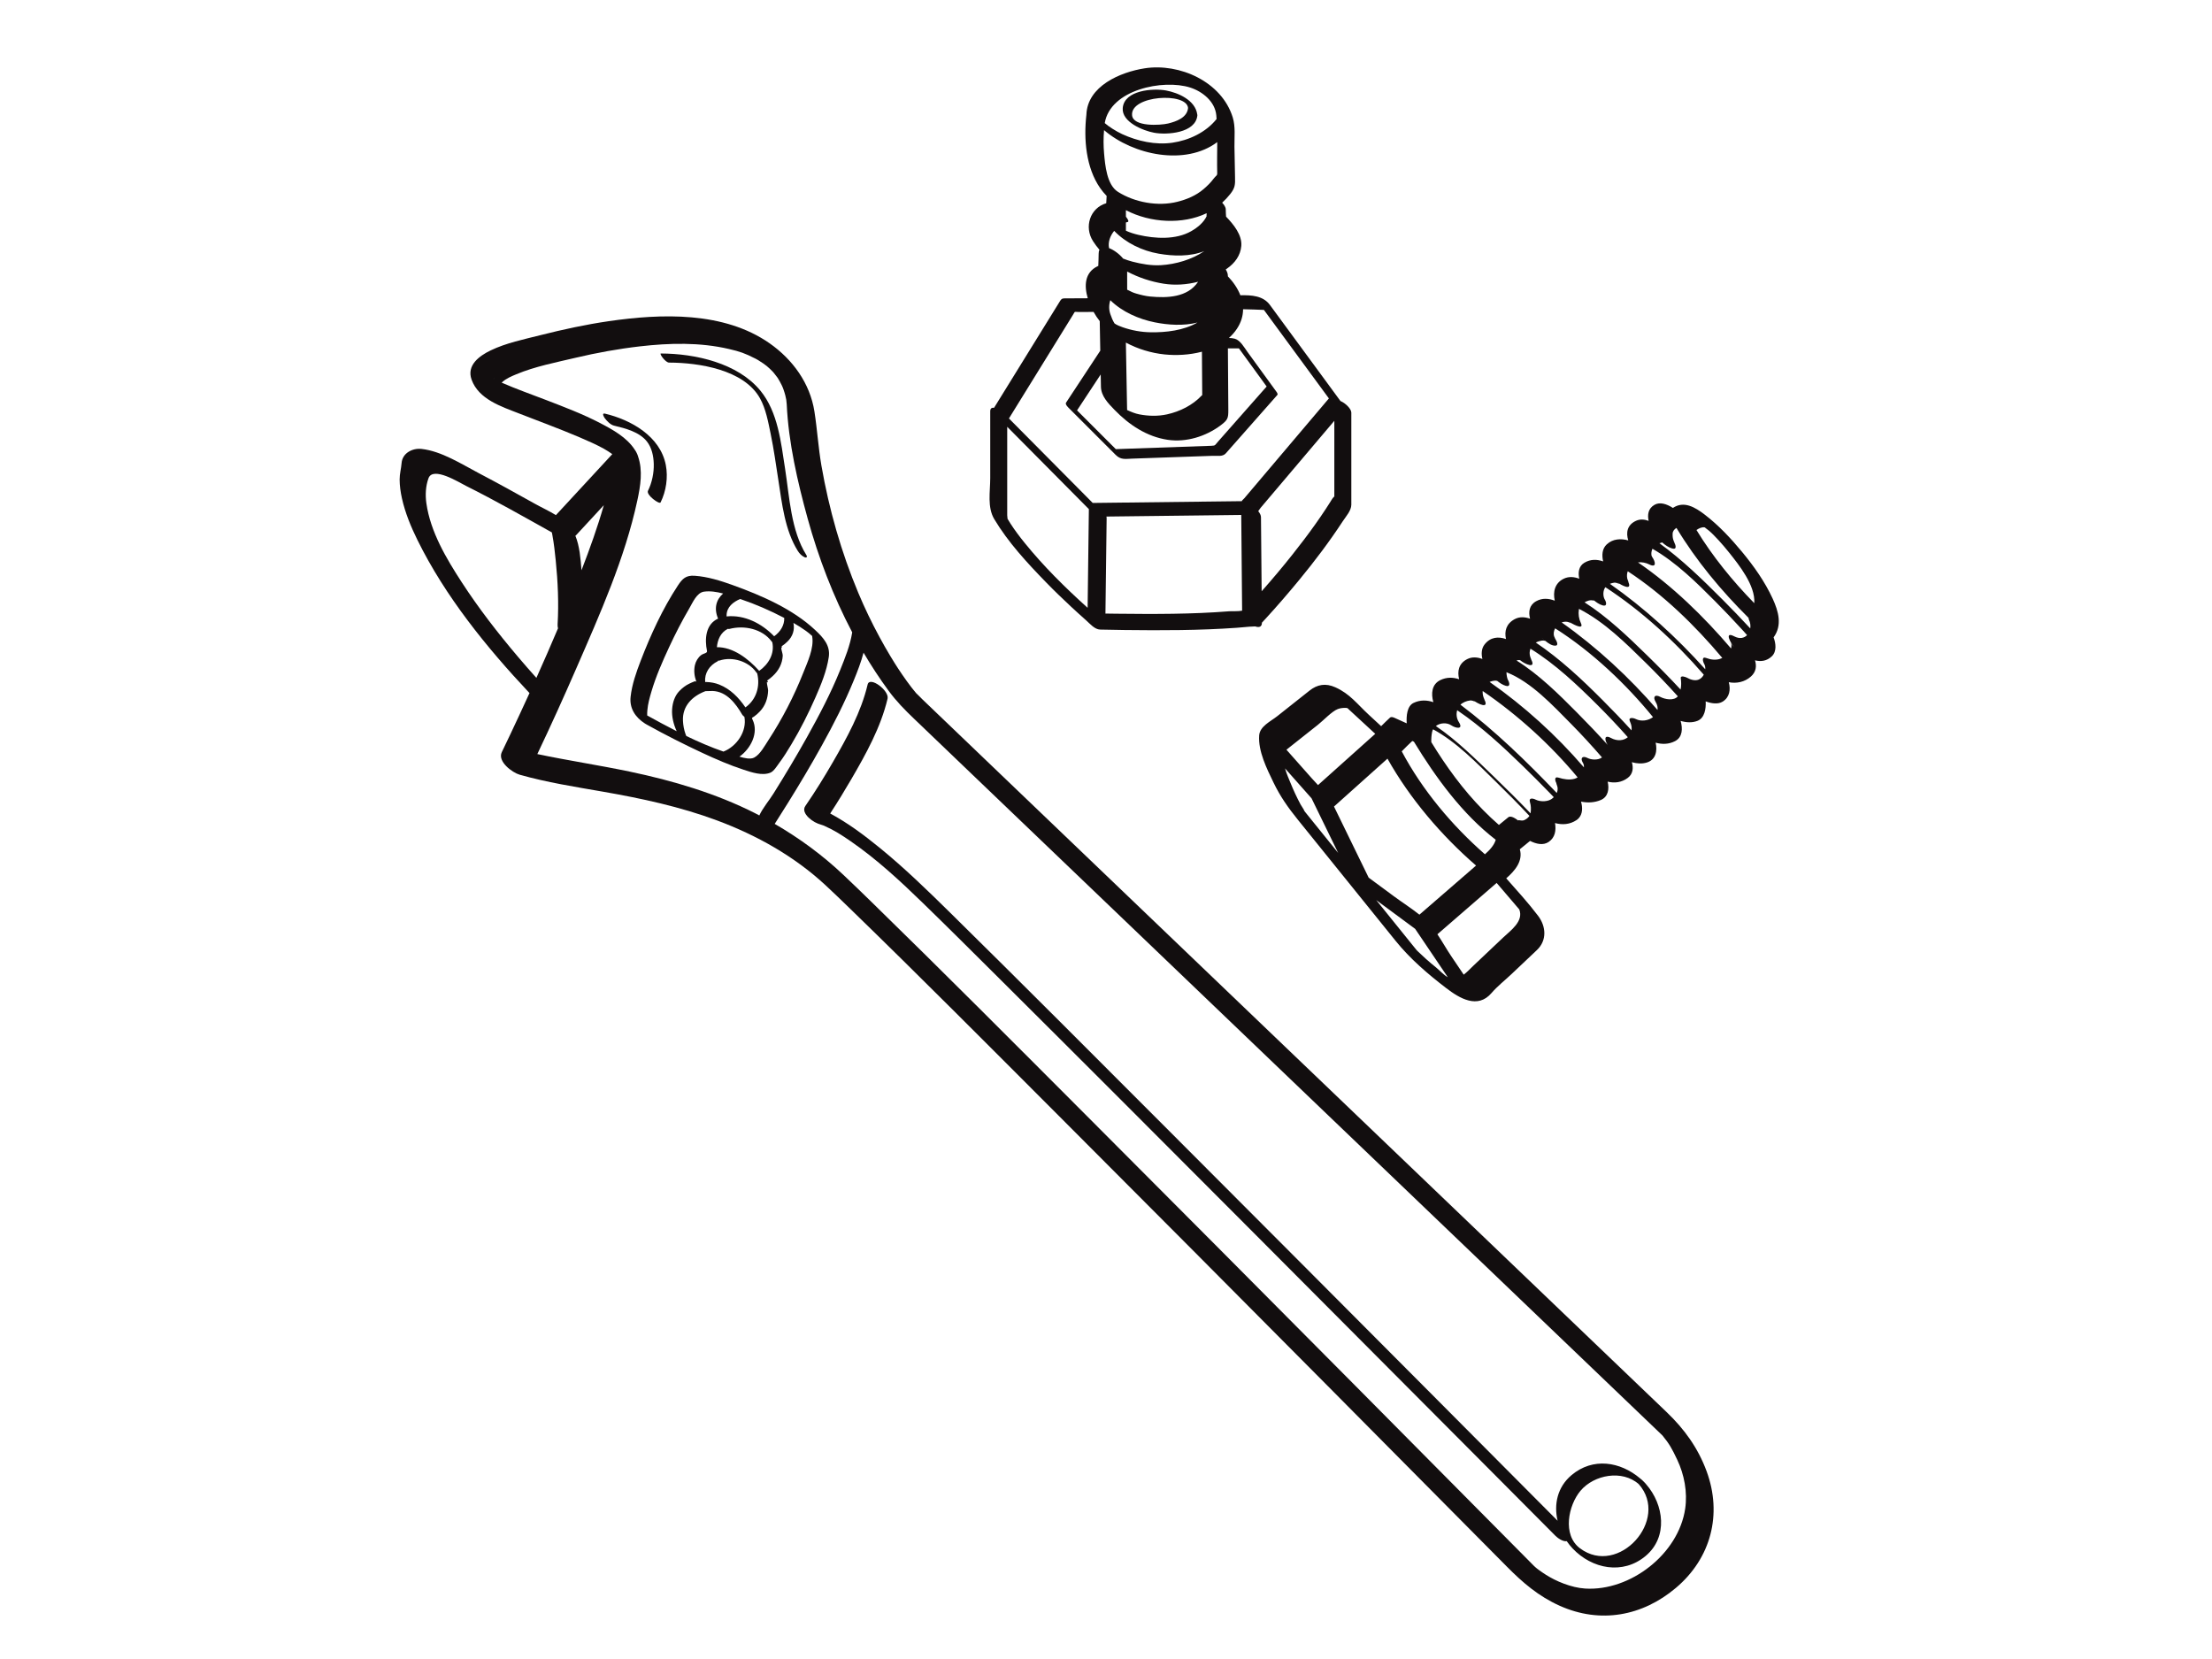 <?xml version="1.0" encoding="utf-8"?>
<!-- Generator: Adobe Illustrator 17.0.0, SVG Export Plug-In . SVG Version: 6.00 Build 0)  -->
<!DOCTYPE svg PUBLIC "-//W3C//DTD SVG 1.1//EN" "http://www.w3.org/Graphics/SVG/1.1/DTD/svg11.dtd">
<svg version="1.1" id="Layer_1" xmlns="http://www.w3.org/2000/svg" xmlns:xlink="http://www.w3.org/1999/xlink" x="0px" y="0px"
	 width="800px" height="600px" viewBox="0 0 800 600" enable-background="new 0 0 800 600" xml:space="preserve">
<g>
	<path fill="#120E0F" d="M617.215,532.092c-3.129-8.484-8.056-15.256-14.438-21.367c-7.104-6.804-14.209-13.607-21.313-20.411
		c-26.542-25.419-53.085-50.838-79.627-76.257c-31.357-30.03-62.714-60.061-94.072-90.091
		c-22.216-21.275-44.432-42.551-66.648-63.827c-2.49-2.385-4.98-4.77-7.47-7.155c-0.458-0.438-2.16-2.202-2.338-2.315
		c-2.339-2.78-4.435-5.792-6.44-8.81c0.023,0.022-1.035-1.609-1.229-1.918c-0.572-0.907-1.129-1.822-1.682-2.74
		c-1.349-2.237-2.632-4.513-3.877-6.81c-2.804-5.173-5.368-10.498-7.645-15.924c-6.189-14.752-10.618-30.302-13.354-46.057
		c-1.13-6.51-1.516-13.112-2.539-19.618c-1.6-10.176-7.846-18.768-16.198-24.623c-16.542-11.599-39.211-10.77-58.229-8.002
		c-8.304,1.209-16.53,2.991-24.662,5.05c-6.012,1.523-12.392,2.811-18.014,5.518c-4.114,1.981-8.752,5.379-6.886,10.567
		c2.561,7.12,10.763,9.731,17.167,12.235c7.209,2.819,14.481,5.475,21.609,8.497c2.961,1.255,6.711,2.93,9.069,4.259
		c1.037,0.584,2.034,1.233,3.003,1.922c0.003,0.021,0.006,0.043,0.009,0.065c-6.785,7.339-13.57,14.678-20.356,22.018
		c-2.522-1.541-5.28-2.805-7.664-4.14c-6.684-3.744-13.394-7.445-20.178-11.006c-6.338-3.326-13.556-8.002-20.779-8.794
		c-3.278-0.36-6.923,1.529-7.192,5.114c-0.151,2.01-0.722,3.889-0.709,5.96c0.014,2.293,0.332,4.541,0.827,6.777
		c1.164,5.245,3.238,10.266,5.604,15.07c10.031,20.374,24.967,38.835,40.535,55.379c-2.318,5.075-4.671,10.134-7.056,15.174
		c-0.977,2.065-1.959,4.129-2.959,6.183c-1.669,3.427,3.868,7.435,6.445,8.166c9.794,2.781,20.014,4.38,30.024,6.123
		c14.063,2.449,28.061,5.451,41.464,10.454c14.351,5.357,27.858,12.944,39.133,23.384c3.062,2.836,6.058,5.744,9.053,8.65
		c25.422,24.668,50.394,49.808,75.43,74.866c32.49,32.52,64.904,65.114,97.294,97.734c21.563,21.717,43.115,43.447,64.649,65.193
		c5.747,5.803,11.425,10.712,19.1,14.159c14.648,6.579,29.916,3.794,42.06-6.481C618.858,563.503,622.939,547.61,617.215,532.092z
		 M178.9,137.168C178.45,136.83,178.278,136.516,178.9,137.168L178.9,137.168z M208.353,193.559
		c3.343-3.615,6.685-7.231,10.028-10.846c-2.274,7.969-5.089,15.791-8.072,23.527c-0.318-4.121-0.678-8.732-2.212-12.466
		C208.187,193.713,208.274,193.644,208.353,193.559z M187.293,237.491c-7.255-8.559-14.146-17.445-20.263-26.857
		c-5.609-8.633-11.366-18.283-12.83-28.647c-0.419-2.967-0.269-6.187,0.773-9.022c1.621-4.415,11.012,1.486,13.638,2.797
		c10.514,5.25,20.724,11.071,30.983,16.796c0.059,0.304,0.116,0.608,0.172,0.912c0.572,3.07,0.917,6.184,1.229,9.289
		c0.769,7.644,1.121,15.389,0.671,23.063c-0.029,0.487,0.025,0.964,0.144,1.427c-2.537,6.002-5.144,11.976-7.816,17.919
		C191.724,242.64,189.49,240.082,187.293,237.491z M274.619,294.915c-0.506-0.264-1.004-0.54-1.515-0.799
		c-14.242-7.203-29.759-11.786-45.336-15.049c-11.106-2.326-22.333-4.008-33.435-6.347c4.906-10.296,9.606-20.695,14.159-31.149
		c8.493-19.498,17.505-39.658,22.001-60.537c1.132-5.257,2.059-10.83,0.263-15.976c-0.115-0.415-0.272-0.817-0.458-1.178
		c-0.175-0.399-0.413-0.798-0.691-1.186c-2.886-4.515-8.059-7.34-12.666-9.737c-6.212-3.231-12.816-5.73-19.339-8.248
		c-5.387-2.08-10.875-3.998-16.17-6.324c0.098-0.089,0.198-0.179,0.297-0.267c1.413-1.26,3.292-2.045,5.019-2.768
		c6.722-2.815,14.333-4.28,21.408-5.955c7.68-1.818,15.449-3.228,23.29-4.13c10.685-1.228,21.679-1.501,32.167,0.948
		c4.03,0.941,5.698,1.507,9.592,3.483c0.14,0.071,0.276,0.147,0.415,0.221c0.163,0.094,0.468,0.266,0.599,0.344
		c0.62,0.372,1.223,0.771,1.819,1.18c0.241,0.165,0.96,0.712,1.238,0.916c0.375,0.319,0.746,0.645,1.108,0.979
		c0.389,0.36,0.761,0.739,1.129,1.119c0.144,0.167,0.287,0.335,0.428,0.505c0.357,0.428,0.694,0.872,1.025,1.32
		c0.132,0.179,0.227,0.306,0.301,0.403c0.016,0.027,0.029,0.048,0.05,0.081c0.518,0.826,0.981,1.684,1.409,2.559
		c0.069,0.142,0.192,0.417,0.297,0.65c0.115,0.295,0.234,0.589,0.341,0.887c0.252,0.705,0.468,1.422,0.66,2.145
		c0.083,0.313,0.265,1.223,0.343,1.58c0.08,0.555,0.144,1.112,0.169,1.671c0.639,13.802,3.905,28.005,7.568,41.285
		c3.895,14.122,9.222,28.083,16.112,41.158c-0.742,4.71-2.659,9.422-4.352,13.627c-3.381,8.394-7.629,16.439-12.032,24.335
		c-3.843,6.891-7.912,13.654-12.09,20.346C278.193,289.486,275.892,292.157,274.619,294.915z M609.471,545.636
		c-2.418,16.406-19.834,29.884-36.154,28.888c-2.583-0.158-5.259-0.853-7.679-1.752c-2.63-0.978-4.747-2.113-6.449-3.174
		c-0.828-0.516-1.63-1.072-2.422-1.64c-0.301-0.216-0.595-0.441-0.89-0.665c-0.389-0.318-0.783-0.642-1.136-0.999
		c-1.12-1.132-2.241-2.264-3.362-3.396c-20.41-20.612-40.836-41.209-61.272-61.796c-32.265-32.501-64.556-64.977-96.915-97.384
		c-25.915-25.953-51.79-51.957-78.049-77.564c-3.371-3.288-6.75-6.57-10.177-9.801c-7.552-7.121-15.85-13.213-24.781-18.381
		c0.189-0.298,0.377-0.596,0.566-0.894c1.405-2.208,2.803-4.421,4.187-6.642c4.252-6.822,8.361-13.734,12.261-20.763
		c4.268-7.69,8.288-15.551,11.62-23.696c1.293-3.158,2.595-6.503,3.492-9.926c2.807,4.761,5.831,9.382,9.094,13.816
		c2.746,3.732,5.787,6.833,9.112,10.017c19.182,18.37,38.363,36.739,57.544,55.109c30.766,29.463,61.53,58.926,92.295,88.389
		c28.392,27.191,56.784,54.382,85.177,81.573c8.945,8.567,17.89,17.134,26.836,25.7c2.396,2.295,4.793,4.59,7.19,6.885
		c0.563,0.539,1.125,1.078,1.688,1.617c2.492,3.045,3.393,4.663,5.324,8.731C609.148,533.316,610.35,539.669,609.471,545.636z"/>
	<path fill="#120E0F" d="M241.961,131.137c10.873,0.027,27.115,2.559,32.894,12.908c2.141,3.833,2.986,8.633,3.867,12.883
		c1.137,5.489,1.903,11.052,2.763,16.589c1.332,8.582,2.36,18.266,7.08,25.777c0.567,0.902,1.388,1.743,2.363,2.203
		c0.731,0.345,1.169-0.017,0.705-0.756c-5.583-8.886-6.115-21.063-7.688-31.163c-1.491-9.572-2.581-20.553-8.939-28.292
		c-8.22-10.007-23.599-13.408-35.999-13.439C238.35,127.846,240.662,131.133,241.961,131.137z"/>
	<path fill="#120E0F" d="M233.967,159.678c1.775,2.259,2.393,5.263,2.475,8.069c0.095,3.253-0.632,6.813-2.088,9.742
		c-0.764,1.534,4.151,5.022,4.542,4.236c2.031-4.083,2.762-9.079,1.905-13.54c-1.991-10.372-12.558-16.346-21.996-18.586
		c-1.31-0.311-0.388,1.24-0.05,1.687c0.769,1.017,2.036,2.347,3.334,2.655C226.163,154.908,231.243,156.213,233.967,159.678z"/>
	<path fill="#120E0F" d="M299.736,237.649c0.633-4.219-1.99-7.048-4.91-9.782c-8.185-7.662-19.466-12.522-29.876-16.274
		c-4.389-1.582-9.011-3.027-13.692-3.359c-3.165-0.224-4.446,1.035-6.082,3.518c-5.528,8.388-9.865,17.869-13.463,27.22
		c-1.607,4.176-3.15,8.557-3.644,13.028c-0.461,4.174,1.696,7.432,5.193,9.675c0.072,0.046,0.18,0.109,0.306,0.177
		c0.136,0.083,0.272,0.167,0.409,0.243c6.543,3.635,13.236,7.027,20.019,10.19c4.858,2.266,9.807,4.417,14.906,6.084
		c2.883,0.941,6.752,2.305,9.727,1.072c1.278-0.53,2.334-2.364,3.126-3.416c1.634-2.173,3.072-4.496,4.468-6.827
		c3.268-5.453,6.144-11.158,8.701-16.976C296.959,247.592,298.982,242.681,299.736,237.649z M267.702,216.638
		c0.052,0.018,0.104,0.036,0.155,0.053c5.427,1.828,10.695,4.143,15.775,6.789c0.096,2.671-1.4,5.028-3.65,6.639
		c-4.492-4.654-10.707-7.835-17.202-7.185c-0.002-0.152-0.007-0.303-0.003-0.456C262.857,219.502,265.185,217.69,267.702,216.638z
		 M263.243,227.415c0.209,0.065,0.403,0.087,0.569,0.043c5.368-1.404,11.844-0.029,15.249,4.512
		c0.079,0.106,0.164,0.213,0.252,0.321c0.877,4.111-1.31,7.919-4.735,10.336c-4.011-4.47-9.488-8.631-15.303-8.562
		C259.509,231.384,260.619,228.742,263.243,227.415z M273.856,243.561c1.142,4.693-0.349,9.497-4.264,12.277
		c-2.405-3.533-5.43-6.651-9.481-8.258c-1.474-0.584-3.025-0.867-4.605-0.928c-0.157-0.007-0.315,0.001-0.472,0.003
		c-0.288-3.176,1.478-6.007,4.613-7.551c0.039-0.072,0.052-0.145,0.056-0.218c0.163,0.053,0.318,0.074,0.455,0.027
		c4.631-1.564,10.472,0.203,13.263,4.105C273.555,243.205,273.707,243.382,273.856,243.561z M244.736,264.459
		c-3.614-1.836-7.172-3.766-10.669-5.699c-0.036-0.649,0.009-1.305,0.065-1.948c0.194-2.248,0.809-4.467,1.444-6.623
		c1.634-5.546,3.987-10.901,6.42-16.135c2.234-4.807,4.663-9.537,7.345-14.111c1.187-2.025,2.652-5.6,5.261-5.965
		c2.209-0.309,4.593,0.062,6.929,0.676c-2.54,2.203-3.386,5.429-1.828,9.075c-4.509,2.029-4.901,7.361-4.005,11.698
		c0.173,0.836-1.24,0.837-2.121,1.504c-1.113,0.843-1.947,2.248-2.251,3.602c-0.443,1.979-0.215,3.944,0.456,5.844
		c0.228,0.645,0.08-0.179-0.597,0.06c-0.635,0.224-1.241,0.514-1.849,0.799c-1.37,0.641-2.562,1.578-3.613,2.652
		c-1.721,1.758-2.479,4.236-2.646,6.632C242.891,259.174,243.61,262.005,244.736,264.459z M261.647,271.823
		c-4.554-1.577-9.036-3.513-13.436-5.639c-0.121-0.29-0.232-0.561-0.282-0.699c-0.55-1.532-0.836-3.124-0.922-4.747
		c-0.287-5.406,3.393-8.991,8.132-10.775c0.845,0.032,1.715-0.096,2.608-0.062c5.045,0.196,8.349,4.536,10.666,8.531
		c0.172,0.297,0.468,0.572,0.808,0.802C270.201,264.399,266.565,269.877,261.647,271.823z M290.495,243.363
		c-3.35,8.468-7.621,16.726-12.605,24.348c-1.282,1.959-2.961,5.131-5.114,6.271c-1.365,0.722-3.564,0.211-5.35-0.323
		c4.142-2.938,7.037-8.662,4.749-13.381c-0.405-0.836-0.193-0.619,0.555-1.136c0.757-0.523,1.427-1.154,2.064-1.815
		c1.986-2.062,2.915-4.746,3.008-7.565c0.021-0.629-0.475-2.25-0.458-3.135c0.361,0.205,0.613,0.268,0.255-0.233
		c-0.053-0.074-0.108-0.149-0.162-0.223c0.025-0.04,0.054-0.074,0.09-0.098c0.711-0.473,1.358-1.031,1.985-1.608
		c2.117-1.946,3.438-4.463,3.577-7.34c0.029-0.61-0.473-1.935-0.547-2.755c0.242-0.08,0.253-0.351,0.165-0.658
		c0.763-0.475,1.441-1.065,2.087-1.686c1.933-1.861,2.676-4.252,2.163-6.741c1.562,0.892,3.098,1.845,4.546,2.899
		c0.752,0.548,1.478,1.134,2.104,1.72c0.08,0.075,0.115,0.093,0.13,0.095c-0.01,0.013-0.018,0.059,0.006,0.199
		C294.468,234.403,291.987,239.591,290.495,243.363z"/>
	<path fill="#120E0F" d="M594.476,535.858c-0.358-0.372-0.802-0.804-1.281-1.156c-7.207-6.116-17.087-7.702-24.81-1.216
		c-5.183,4.354-6.445,10.632-5.059,16.51c-14.826-14.909-29.658-29.811-44.493-44.711c-31.995-32.133-64.006-64.252-96.053-96.334
		c-26.319-26.347-52.603-52.736-79.141-78.864c-8.242-8.114-16.531-16.17-25.507-23.484c-5.612-4.574-11.483-8.965-17.881-12.395
		c2.659-4.051,5.183-8.196,7.621-12.38c5.301-9.1,10.695-18.816,13.128-29.143c0.691-2.932-6.472-8.252-7.209-5.122
		c-2.348,9.966-7.481,19.269-12.567,28.065c-3.129,5.411-6.434,10.747-9.978,15.898c-1.86,2.702,3.272,6.254,5.437,6.589
		c-0.292-0.045-0.477-0.075-0.586-0.094c0.128,0.025,0.331,0.068,0.514,0.122c0.295,0.086,0.586,0.188,0.875,0.291
		c0.26,0.093,0.403,0.143,0.481,0.168c0.005,0.008,0.075,0.045,0.325,0.156c3.442,1.521,6.239,3.338,9.283,5.434
		c9.482,6.528,17.984,14.413,26.224,22.419c9.198,8.936,18.279,17.996,27.372,27.039c30.81,30.638,61.499,61.398,92.184,92.161
		c28.988,29.062,57.955,58.144,86.909,87.24c7.436,7.472,14.87,14.945,22.303,22.419c0.724,0.728,2.692,2.178,4.058,1.908
		c0.64,0.928,1.345,1.811,2.118,2.63c7.05,7.469,18.214,9.626,26.428,2.727c8.196-6.885,6.595-18.58,0.205-25.9
		C595.07,536.453,594.722,536.097,594.476,535.858z M571.437,559.978c-6.488-4.841-4.221-15.589,0.165-20.811
		c4.914-5.851,15.121-7.691,21.073-2.407C604.029,549.549,585.386,570.388,571.437,559.978z"/>
	<path fill="#120E0F" d="M296.097,298.022C295.949,297.993,295.902,297.989,296.097,298.022L296.097,298.022z"/>
</g>
<g>
	<path fill="#120E0F" d="M484.793,145.033c-5.877-8.004-11.753-16.008-17.63-24.012c-2.625-3.575-5.25-7.15-7.874-10.725
		c-2.46-3.35-6.628-3.601-10.691-3.507c-0.966-2.494-2.576-4.825-4.524-6.851c-0.001-0.081-0.003-0.161-0.003-0.242
		c0-0.702-0.291-1.476-0.767-2.251c0.156-0.106,0.318-0.206,0.473-0.315c2.813-1.975,4.861-4.694,5.155-8.174
		c0.332-3.938-2.752-7.758-5.506-10.604c-0.054-0.883-0.111-1.759-0.111-2.602c0-0.797-0.578-1.663-1.299-2.445
		c1.051-0.959,2.027-2.003,2.92-3.127c1.794-2.257,1.796-3.476,1.73-6.142c-0.089-3.655-0.158-7.311-0.209-10.967
		c-0.048-3.479,0.423-7.222-0.615-10.591c-3.998-12.968-19.267-19.73-31.863-17.765c-8.807,1.374-20.736,6.421-21.071,16.81
		c-1.002,8.765-0.181,19.055,4.958,26.473c0.707,1.02,1.502,1.973,2.366,2.866c-0.042,0.868-0.102,1.755-0.145,2.645
		c-5.839,1.713-8.098,8.549-4.772,13.726c0.699,1.089,1.474,2.122,2.311,3.101c-0.179,0.361-0.282,0.828-0.281,1.423
		c0.001,1.456-0.087,2.947-0.131,4.431c-0.064,0.02-0.128,0.038-0.189,0.066c-4.815,2.273-4.94,7.185-3.617,11.62
		c-2.501,0.012-5.003,0.024-7.503,0.036c-1.42,0.007-1.833-0.151-2.544,1c-2.595,4.199-5.191,8.399-7.786,12.598
		c-5.349,8.655-10.697,17.311-16.046,25.966c-0.81-0.118-1.397,0.218-1.397,1.298c0,8.058,0,16.116,0,24.174
		c0,4.889-1.126,10.495,1.471,14.831c5.034,8.408,11.884,15.796,18.673,22.788c2.957,3.046,6.018,5.99,9.122,8.885
		c1.793,1.673,3.617,3.313,5.449,4.942c1.338,1.19,3.06,3.255,5.031,3.307c2.937,0.078,5.874,0.122,8.812,0.158
		c13.55,0.169,27.149,0.152,40.67-0.812c1.503-0.108,3.003-0.24,4.502-0.388c0.496-0.049,1.33-0.029,2.108-0.103
		c1.332,0.475,2.426,0.239,2.426-1.362c0.433-0.465,0.869-0.929,1.299-1.398c4.208-4.579,8.268-9.292,12.22-14.092
		c5.6-6.802,10.922-13.845,15.747-21.22c1.141-1.744,3.064-3.809,3.064-5.958c0-1.453,0-2.905,0-4.357c0-9.294,0-18.589,0-27.883
		c0-0.347,0-0.694,0-1.041C488.723,147.837,486.553,145.757,484.793,145.033z M430.448,31.662c4.481,1.431,8.981,5.077,9.446,10.036
		c0.042,0.444,0.066,0.892,0.099,1.339c-3.831,4.842-10.039,7.723-15.995,8.58c-6.125,0.881-12.579-0.559-18.143-3.108
		c-2.166-0.992-4.999-2.806-6.305-3.993C401.536,32.416,420.663,28.537,430.448,31.662z M399.307,55.48
		c-0.244-2.781-0.261-5.625-0.006-8.417c10.596,9.103,29.406,12.979,40.932,4.337c-0.012,3.766-0.106,7.543-0.009,11.254
		c0.024,0.923-0.501,0.877-1.28,1.938c-1.049,1.428-2.33,2.666-3.67,3.815c-2.716,2.328-6.061,3.718-9.495,4.579
		c-7.013,1.757-15.366,0.236-21.463-3.604C400.288,66.845,399.679,59.71,399.307,55.48z M403.1,116.993
		c-0.677-1.047-1.125-2.224-1.531-3.395c-0.57-1.644-0.536-3.422-0.006-5.027c4.281,4.232,10.31,6.843,16.043,8.003
		c4.81,0.973,10.46,1.359,15.471,0.072c-4.973,2.89-11.431,3.616-16.914,3.529c-3.458-0.054-6.847-0.677-10.111-1.808
		C405.07,118.026,403.974,117.594,403.1,116.993z M403.285,117.283C403.379,117.406,403.403,117.452,403.285,117.283
		L403.285,117.283z M407.827,104.872c-0.058-0.037-0.116-0.074-0.173-0.111c-0.001-0.443-0.001-0.886-0.001-1.329
		c-0.001-1.742-0.003-3.485-0.004-5.227c4.146,2.2,8.694,3.676,13.189,4.395c4.074,0.652,8.372,0.364,12.471-0.696
		c-0.018,0.026-0.035,0.05-0.055,0.08c-3.783,5.614-11.178,5.834-17.248,5.259c-1.716-0.163-3.397-0.584-5.047-1.063
		c-0.606-0.175-0.922-0.293-1.494-0.531C409.285,105.575,407.718,104.772,407.827,104.872z M421.116,128.179
		c4.234,0.444,9.076,0.216,13.578-0.981c0.023,3.274,0.046,6.548,0.068,9.823c0.011,1.63,0.023,3.26,0.034,4.891
		c0.003,0.324,0.005,0.648,0.007,0.972c-0.045,0.024-0.108,0.072-0.209,0.18c-3.278,3.496-7.881,5.771-12.508,6.793
		c-3.303,0.73-6.756,0.635-10.059,0c-1.455-0.279-2.845-0.861-4.187-1.468c-0.07-0.031-0.139-0.074-0.209-0.109
		c-0.016-0.877-0.031-1.753-0.048-2.63c-0.131-7.228-0.262-14.455-0.394-21.683c-0.001-0.022-0.007-0.046-0.008-0.068
		C411.529,126.238,416.387,127.684,421.116,128.179z M419.856,95.906c-3.462,0.209-6.972-0.419-10.309-1.28
		c-1.144-0.296-2.258-0.678-3.356-1.106c-1.318-1.624-3.317-3.116-5.084-3.787c-0.456-2.204,0.421-4.47,1.851-6.237
		c4.247,4.405,10.133,7.207,16.1,8.253c5.286,0.926,11.39,1.106,16.487-0.928C431.043,93.901,425.211,95.583,419.856,95.906z
		 M430.782,83.628c-5.545,3.157-13.044,2.707-19.027,1.32c-1.521-0.353-3.103-0.832-4.554-1.512c0-0.994,0-1.988,0-2.981
		c0.19-0.058,0.381-0.109,0.568-0.144c0.699-0.133,0.115-1.086-0.568-1.935c0-0.789,0-1.577,0-2.365
		c8.908,4.667,20.575,5.225,29.191,1.099c0,0.096,0,0.191,0,0.287c0,0.379-0.118,1.071,0.067,0.657
		C435.366,80.497,433.043,82.34,430.782,83.628z M398.168,139.842c0.063,3.427,2.604,6.003,4.903,8.377
		c5.253,5.423,11.669,9.713,19.242,10.843c6.692,0.999,13.81-1.227,19.156-5.237c2.559-1.919,2.792-2.578,2.771-5.569
		c-0.051-7.42-0.104-14.84-0.155-22.26c1.33,0,2.66,0,3.989,0c3.343,4.596,6.685,9.193,10.027,13.789
		c-3.693,4.186-7.387,8.372-11.08,12.557c-2.151,2.437-4.301,4.874-6.452,7.312c-1.19,1.349-0.933,1.518-2.424,1.57
		c-11.533,0.404-23.067,0.807-34.6,1.21c-4.671-4.671-9.343-9.343-14.015-14.015c2.853-4.331,5.704-8.662,8.556-12.993
		C398.114,136.898,398.141,138.37,398.168,139.842z M393.355,219.828c-8.104-7.297-15.887-14.982-22.754-23.463
		c-1.908-2.356-3.529-4.511-5.12-6.959c-0.379-0.584-0.739-1.18-1.091-1.78c0.043-0.096-0.117-0.772-0.117-1.277
		c0-1.328,0-2.655,0-3.983c0-4.049,0-8.097,0-12.145c0-5.289,0-10.578,0-15.868c9.843,9.925,19.688,19.85,29.531,29.775
		C393.655,196.029,393.505,207.929,393.355,219.828z M444.565,221.077c-13.558,1.077-27.23,1.029-40.822,0.879
		c-1.315-0.014-2.63-0.033-3.945-0.054c0.143-11.467,0.288-22.932,0.432-34.398c0.003-0.234-0.019-0.462-0.059-0.686
		c3.004-0.036,6.007-0.072,9.009-0.107c10.521-0.125,21.041-0.25,31.562-0.375c2.724-0.032,5.448-0.065,8.172-0.097
		c0.104,11.539,0.209,23.077,0.312,34.616C447.796,221.162,445.705,220.987,444.565,221.077z M450.024,180.208
		c-0.431,0.508-1.24,1.052-0.718,1.046c-0.642,0.008-1.283,0.015-1.926,0.023c-3.641,0.043-7.282,0.086-10.924,0.13
		c-10.521,0.125-21.041,0.25-31.562,0.375c-3.23,0.038-6.461,0.077-9.692,0.115c-10.102-10.185-20.202-20.37-30.303-30.554
		c5.088-8.233,10.175-16.467,15.263-24.7c2.626-4.25,5.253-8.499,7.879-12.749c0.922-1.493,0.334-1.047,2.144-1.056
		c1.776-0.008,3.552-0.017,5.327-0.025c0.654,1.178,1.403,2.29,2.231,3.337c0,0.015-0.006,0.024-0.006,0.04
		c0.065,3.546,0.128,7.093,0.193,10.639c-4.126,6.266-8.252,12.531-12.378,18.796c-0.437,0.664,0.918,1.86,1.289,2.231
		c5.553,5.553,11.105,11.106,16.658,16.659c1.872,1.871,3.507,1.442,5.942,1.357c4.813-0.169,9.626-0.337,14.44-0.506
		c4.893-0.171,9.787-0.342,14.68-0.513c1.683-0.059,3.624,0.411,4.788-0.909c5.885-6.669,11.769-13.337,17.653-20.006
		c0.325-0.368,0.65-0.737,0.975-1.105c0.303-0.344-0.274-1.066-0.449-1.307c-3.461-4.76-6.923-9.52-10.384-14.28
		c-1.156-1.591-2.55-4.186-4.572-4.746c-0.649-0.179-1.373-0.249-2.124-0.268c1.102-0.978,2.084-2.088,2.911-3.341
		c1.542-2.337,2.21-4.72,2.219-7.05c2.512,0.041,5.024,0.143,7.535,0.242c7.834,10.67,15.669,21.341,23.503,32.012
		C470.421,156.133,460.222,168.171,450.024,180.208z M482.578,170.661c0,3.039,0,6.077,0,9.116c0-0.754-1.435,1.726-1.394,1.662
		c-0.567,0.907-1.154,1.802-1.739,2.697c-1.186,1.813-2.424,3.592-3.672,5.362c-2.663,3.774-5.473,7.443-8.34,11.064
		c-3.586,4.529-7.317,8.944-11.141,13.274c-0.08-8.937-0.161-17.875-0.242-26.813c-0.006-0.663-0.398-1.43-0.991-2.167
		c0.373-0.504,0.697-1.004,0.862-1.199c1.943-2.294,3.887-4.588,5.83-6.882c6.943-8.196,13.886-16.391,20.829-24.586
		C482.578,158.347,482.578,164.504,482.578,170.661z"/>
	<path fill="#120E0F" d="M417.389,48.005c4.689,0.863,15.086,0.136,15.659-6.325c0.009-0.101-0.015-0.212-0.052-0.326
		c-0.7-5.099-6.85-7.815-11.28-8.63c-4.689-0.863-15.087-0.136-15.66,6.325C405.599,44.207,413.614,47.311,417.389,48.005z
		 M429.676,39.049c-0.31,3.502-4.289,4.91-7.207,5.615c-2.831,0.684-12.664,1.264-13.04-2.984
		C408.791,34.492,429.161,33.238,429.676,39.049z"/>
</g>
<path fill="#120E0F" d="M641.116,216.517c-2.825-6.15-6.814-11.772-11.116-16.967c-4.021-4.855-8.4-9.54-13.411-13.391
	c-3.596-2.764-7.607-5.115-11.556-2.46c-2.263-1.446-4.745-2.267-6.73-1.086c-2.227,1.325-2.527,3.543-2.049,5.763
	c-1.518-0.558-3.062-0.688-4.501-0.047c-3.32,1.477-3.736,4.342-2.865,7.112c-2.703-0.725-5.539-0.604-7.756,1.414
	c-1.733,1.577-1.846,3.962-1.331,6.189c-2.212-0.78-4.543-0.859-6.804,0.491c-2.052,1.226-2.315,3.555-1.835,5.765
	c-1.836-0.69-3.745-0.878-5.535-0.034c-3.326,1.569-4.037,4.812-3.322,7.979c-2.193-0.84-4.51-1.04-6.73,0.192
	c-2.545,1.413-2.832,3.902-2.208,6.328c-1.873-0.664-3.817-0.787-5.598,0.181c-3.079,1.674-3.723,4.378-3.107,7.175
	c-2.754-0.956-5.633-0.767-7.767,1.986c-1.13,1.458-1.192,3.384-0.767,5.223c-1.83-0.673-3.726-0.838-5.455,0.036
	c-3.172,1.604-3.657,4.437-2.955,7.292c-2.193-0.739-4.52-0.804-6.812,0.312c-3.137,1.527-3.38,4.947-2.513,7.977
	c-2.321-0.783-4.763-0.881-7.181,0.283c-2.343,1.126-2.631,4.764-2.446,7.38c-1.323-0.598-2.646-1.195-3.969-1.793
	c-0.51-0.231-1.535-0.784-2.092-0.27c-1.087,1.004-2.147,2.036-3.191,3.085c-1.484-1.37-2.967-2.74-4.451-4.111
	c-4.219-3.895-6.834-7.589-12.131-9.956c-3.511-1.568-6.495-1.034-9.312,1.197c-3.892,3.083-7.782,6.165-11.674,9.248
	c-2.41,1.909-6.311,3.661-6.544,6.966c-0.403,5.715,2.75,12,5.159,16.991c2.495,5.17,5.296,9.113,8.86,13.532
	c11.766,14.581,23.532,29.163,35.298,43.744c5.275,6.537,11.616,11.97,18.274,17.081c4.905,3.766,11.42,7.662,16.424,1.835
	c2.136-2.487,4.882-4.629,7.26-6.881c3.058-2.894,6.117-5.789,9.176-8.683c3.674-3.478,3.341-8.525,0.429-12.372
	c-3.562-4.706-7.597-9.117-11.525-13.563c3.116-2.719,6.149-6.254,4.912-10.512c1.233-1.008,2.465-2.016,3.698-3.023
	c2.24,1.115,4.755,1.726,6.767,0.346c2.337-1.604,2.706-4.234,2.263-6.805c2.637,0.725,5.369,0.543,7.793-1.079
	c0.254-0.169,0.47-0.361,0.67-0.56c0.061-0.009,0.091-0.045,0.096-0.102c1.469-1.564,1.452-3.903,0.846-6.008
	c2.399,0.477,4.854,0.39,7.146-0.581c2.717-1.15,3.108-4.052,2.486-6.645c2.493,0.607,5.06,0.311,7.267-1.353
	c1.922-1.449,2.08-3.612,1.484-5.683c1.798,0.511,3.698,0.651,5.453,0.106c3.254-1.01,3.82-4.27,3.151-7.169
	c2.332,0.647,4.757,0.619,7.018-0.555c2.742-1.422,2.813-4.573,2.01-7.321c2.022,0.604,4.175,0.748,6.13-0.027
	c2.557-1.013,3.088-4.357,2.943-7.03c2.054,0.765,4.443,1.15,6.156,0.08c2.544-1.589,2.899-4.408,2.197-7.013
	c2.826,0.552,5.759-0.075,7.983-2.036c1.933-1.705,2.122-3.818,1.507-5.865c2.135,0.52,4.258,0.276,6.102-1.493
	c1.779-1.707,1.448-4.633,0.615-6.822C644.653,226.142,643.213,221.083,641.116,216.517z M558.57,231.497
	c-0.417-0.327-0.846-0.762-1.005-0.906C557.854,230.854,558.195,231.171,558.57,231.497z M510.779,267.985
	c0.196,0.089,0.392,0.177,0.588,0.266c7.839,12.877,17.498,26.181,29.582,35.461c-0.542,1.992-2.246,3.79-3.901,5.253
	c-11.963-10.474-22.653-23.238-30.088-37.23C508.195,270.447,509.474,269.203,510.779,267.985z M465.418,271.02
	c3.747-2.968,7.494-5.936,11.241-8.905c1.999-1.584,5.004-4.822,7.136-5.663c0.952-0.375,1.972-0.453,2.983-0.439
	c0.193,0.035,0.385,0.068,0.578,0.103c0.132,0.13,0.282,0.278,0.454,0.446c0.066,0.061,0.132,0.122,0.198,0.182
	c1.405,1.298,2.811,2.596,4.216,3.893c1.718,1.587,3.435,3.172,5.153,4.759c-6.9,6.179-13.799,12.36-20.698,18.54
	c-0.782-0.84-1.564-1.672-2.308-2.511c-3.032-3.421-6.065-6.841-9.097-10.263C465.325,271.118,465.363,271.063,465.418,271.02z
	 M471.196,292.642c1.68,2.082-0.444-0.988-0.837-1.723c-1.341-2.508-2.537-5.082-3.61-7.715c-0.521-1.28-1.413-3.272-2.012-5.318
	c3.157,3.56,6.313,7.121,9.469,10.682c0.047,0.053,0.088,0.099,0.131,0.145c0.436,0.896,0.873,1.792,1.31,2.688
	c2.228,4.571,4.457,9.141,6.685,13.711c0.546,1.12,1.092,2.239,1.637,3.358C479.711,303.194,475.453,297.918,471.196,292.642z
	 M482.458,291.689c0.023-0.019,0.049-0.034,0.072-0.054c6.422-5.753,12.845-11.506,19.268-17.259
	c8.127,14.48,19.508,27.805,32.039,38.668c-6.829,5.919-13.658,11.838-20.487,17.757c-2.965-2.367-6.254-4.455-9.257-6.674
	c-3.032-2.241-6.065-4.482-9.098-6.723C490.816,308.831,486.637,300.26,482.458,291.689z M519.406,349.927
	c-1.261-1.014-2.494-2.059-3.703-3.134c-0.953-0.848-1.884-1.722-2.802-2.609c-0.166-0.16-0.283-0.272-0.362-0.347
	c-0.055-0.061-0.143-0.159-0.276-0.301c-0.661-0.819-1.322-1.639-1.983-2.457c-2.482-3.076-4.964-6.152-7.445-9.228
	c-1.699-2.106-3.399-4.212-5.099-6.318c4.692,3.466,9.383,6.934,14.075,10.401c3.936,5.832,7.873,11.663,11.809,17.495
	C522.144,352.621,520.501,350.807,519.406,349.927z M549.234,328.628c0.078,0.091,0.155,0.181,0.232,0.271
	c1.682,4.297-3.146,7.634-5.835,10.179c-3.622,3.427-7.245,6.855-10.866,10.283c-1.081,1.023-2.172,2.225-3.393,3.138
	c-1.514-2.242-3.028-4.485-4.541-6.727c-1.64-2.43-3.212-5.255-4.974-7.878c7.14-6.189,14.281-12.378,21.421-18.567
	c1.135,1.328,2.272,2.656,3.407,3.983C546.201,325.082,547.718,326.855,549.234,328.628z M551.162,296.645
	c-1.018,0.407-2.807-0.48-1.82,0.315c-1.014-0.781-2.879-2.173-3.855-1.375c-1.128,0.922-2.256,1.845-3.384,2.767
	c-1.972-1.703-3.856-3.506-5.688-5.358c-7.257-7.336-13.381-15.79-18.763-24.581c-0.05-1.238,0.046-2.476,0.292-3.7
	c0.069-0.344,0.189-0.658,0.343-0.947c8.521,4.592,15.813,12.232,22.637,18.885c4.157,4.052,8.24,8.192,12.215,12.425
	C552.68,295.79,551.939,296.333,551.162,296.645z M561.628,288.605c-1.546,1.464-4.569,1.427-6.184,0.618
	c-1.079-0.541-2.65-0.808-2.107,0.917c0.381,1.209,0.398,2.469,0.254,3.719c-0.011,0.098-0.038,0.19-0.059,0.284
	c-4.263-4.459-8.634-8.819-13.075-13.096c-6.543-6.3-13.442-13.226-21.16-18.466c1.538-1.186,3.979-1.334,5.582-0.252
	c1.604,1.083,4.522,1.629,2.73-1.19c-0.817-1.284-1.012-2.843-0.596-4.277c0.137,0.098,0.272,0.2,0.411,0.294
	c8.422,5.733,15.985,12.755,23.266,19.823c3.231,3.137,6.409,6.329,9.549,9.558c0.321,0.33,0.466,0.478,0.526,0.54
	c0.045,0.048,0.163,0.171,0.432,0.452c0.246,0.257,0.491,0.514,0.737,0.772C561.832,288.403,561.733,288.506,561.628,288.605z
	 M569.437,281.658c-1.811,0.514-3.946,0.169-5.707-0.397c-1.805-0.58-1.293,1.244-0.769,2.166c-0.317-0.559,0.271,0.821,0.344,1.315
	c0.113,0.77-0.012,1.439-0.289,2.045c-10.838-11.346-22.316-22.502-34.824-31.925c0.929-0.877,2.238-1.37,3.453-1.521
	c1.218-0.152,2.553,1.025,1.289-0.034c1.416,1.186,5.866,3.355,3.871-0.366c0.317,0.59-0.09-0.274-0.241-0.683
	c-0.27-0.737-0.393-1.553-0.327-2.346c12.71,8.697,24.485,19.378,34.333,31.236C570.224,281.363,569.849,281.542,569.437,281.658z
	 M579.327,273.969c-1.39,1.048-3.925,0.819-5.131,0.186c-1.884-0.991-2.807-0.016-1.677,1.799c0.269,0.432,0.367,0.984,0.321,1.573
	c-9.951-11.588-21.611-22.158-34.105-30.895c0.567-0.236,1.166-0.385,1.716-0.454c0.462-0.058,0.823,0.012,1.044,0.082
	c0.935,0.763,1.973,1.451,3.09,1.774c1.78,0.514,1.341-1.196,0.768-2.166c-0.22-0.371-0.517-1.663-0.521-2.764
	c0.078,0.033,0.153,0.078,0.231,0.109c8.741,3.519,16.332,11.689,23.285,18.739c3.51,3.558,7.42,7.795,11.033,11.975
	C579.364,273.94,579.345,273.955,579.327,273.969z M582.667,266.922c-2.741-1.477-2.276,0.915-1.229,2.483
	c-3.629-4.023-7.373-7.945-11.185-11.785c-6.493-6.542-13.682-13.685-21.786-18.74c0.592-0.181,1.159-0.253,1.407-0.04
	c1.401,1.205,5.883,3.339,3.871-0.365c0.267,0.492-0.152-0.445-0.284-0.827c-0.354-1.024-0.312-2.074,0.049-3.043
	c8.975,5.558,16.808,12.977,24.244,20.388c3.767,3.755,7.439,7.632,10.967,11.624C587.282,267.855,584.934,268.143,582.667,266.922z
	 M591.62,260.051c-0.879-0.447-2.914-0.83-2.107,0.917c0.54,1.168,0.69,2.244,0.553,3.179c-3.425-3.769-6.966-7.438-10.557-11.039
	c-7.393-7.415-15.288-14.822-24.063-20.719c0.686-0.368,1.458-0.597,2.16-0.713c0.441-0.058,0.87-0.023,1.287,0.096
	c1.103,0.921,2.446,1.824,3.671,1.733c1.452-0.107,0.104-2.216-0.449-3.017c0.716,1.021,0.179,0.225,0.008-0.23
	c-0.391-1.034-0.166-2.079,0.312-3.011c13.394,8.493,25.741,20.263,35.395,32.11C596.154,260.634,593.559,261.038,591.62,260.051z
	 M600.453,252.033c-1.916-1.022-2.753-0.005-1.678,1.799c0.636,1.066,0.823,2.059,0.689,2.939
	c-10.197-11.785-21.93-22.67-34.661-31.661c0.664-0.239,1.381-0.325,2.079-0.207c0.849,0.144,2.173,1.156,0.575-0.047
	c0.463,0.349,5.673,3.451,4.3,0.517c-0.744-1.589-0.987-3.202-0.734-4.94c0.011-0.076,0.041-0.144,0.058-0.217
	c9.18,4.679,16.91,12.398,24.173,19.538c3.968,3.901,7.829,7.936,11.555,12.078C605.396,253.544,602.155,252.94,600.453,252.033z
	 M614.263,245.817c-1.337,0.495-2.956-0.045-4.133-0.714c-0.342-0.195-2.436-1.034-2.255,0.211c0.195,1.344,0.213,2.747-0.068,4.078
	c-3.939-4.254-8.02-8.383-12.161-12.431c-6.881-6.728-14.287-13.821-22.565-19.12c0.492-0.283,1.01-0.501,1.493-0.635
	c1.341-0.372,2.349,0.322,1.771-0.189c0.977,0.815,2.043,1.576,3.249,1.924c1.761,0.508,1.372-1.197,0.768-2.166
	c-0.48-0.771-0.758-2.578-0.03-3.98c0.079-0.153,0.171-0.294,0.271-0.428c13.208,8.614,25.234,19.69,35.59,31.64
	C615.779,244.812,615.135,245.494,614.263,245.817z M622.093,238.284c-1.574,0.526-3.446,0.304-4.966-0.3
	c-1.806-0.716-1.257,1.343-0.768,2.166c0.297,0.5,0.417,1.181,0.371,1.902c-10.289-11.444-21.906-22.093-34.484-30.902
	c0.486-0.205,1.004-0.338,1.502-0.411c1.218-0.181,3.011,1.254,1.13-0.188c1.467,1.124,5.806,3.41,3.872-0.366
	c0.752,1.467-0.149-0.523-0.235-0.972c-0.182-0.945-0.104-1.806,0.179-2.614c12.857,8.412,24.32,19.602,34.199,31.353
	C622.625,238.08,622.356,238.196,622.093,238.284z M627.232,230.152c-3.884-2.04-1.138,2.686-0.094,3.887
	c-0.436-0.448-0.812-0.943-1.125-1.483c0.276,0.607,0.218,1.324,0.044,1.966c-9.853-11.534-21.13-22.559-33.656-31.126
	c1.385-0.187,2.895,0.143,4.027,0.713c2.821,1.42,2.283-1.004,1.143-2.605c-0.033-0.058-0.07-0.124-0.116-0.203
	c-0.407-0.706-0.195-1.902,0.07-2.588c0.033-0.085,0.079-0.163,0.119-0.244c0.027,0.016,0.053,0.035,0.08,0.05
	c8.506,4.907,15.728,12.045,22.605,18.965c3.27,3.29,6.462,6.659,9.6,10.076c0.121,0.133,0.209,0.229,0.269,0.294
	c0.232,0.256,0.464,0.513,0.696,0.77c0.321,0.356,0.641,0.714,0.961,1.072C630.812,230.776,629.175,231.172,627.232,230.152z
	 M633.005,227.276c-3.276-3.543-6.623-7.021-10.029-10.431c-7.11-7.117-14.57-14.41-22.831-20.376
	c0.165-0.053,0.33-0.098,0.493-0.133c0.244-0.052,0.402-0.109,0.505-0.172c1.077,0.962,2.279,1.814,3.617,2.201
	c1.813,0.523,1.291-1.198,0.768-2.166c0.314,0.581-0.098-0.267-0.254-0.676c-0.321-0.845-0.383-1.653-0.345-2.549
	c0.038-0.9,0.644-1.6,1.387-2.043c7.135,11.859,16.269,22.789,26.089,32.545c-0.018,0.223,0.024,0.448,0.143,0.679
	C633.03,225.188,633.159,226.282,633.005,227.276z M634.461,218.15c-7.756-7.924-15.08-16.888-20.908-26.461
	c0.917-0.647,2.014-1.153,3.012-0.945c0.033,0.025,0.123,0.084,0.301,0.202c-0.819-0.543,0.943,0.768,1.105,0.901
	c2.066,1.708,5.228,5.285,7.384,7.994C628.825,204.199,634.912,211.705,634.461,218.15z"/>
</svg>

